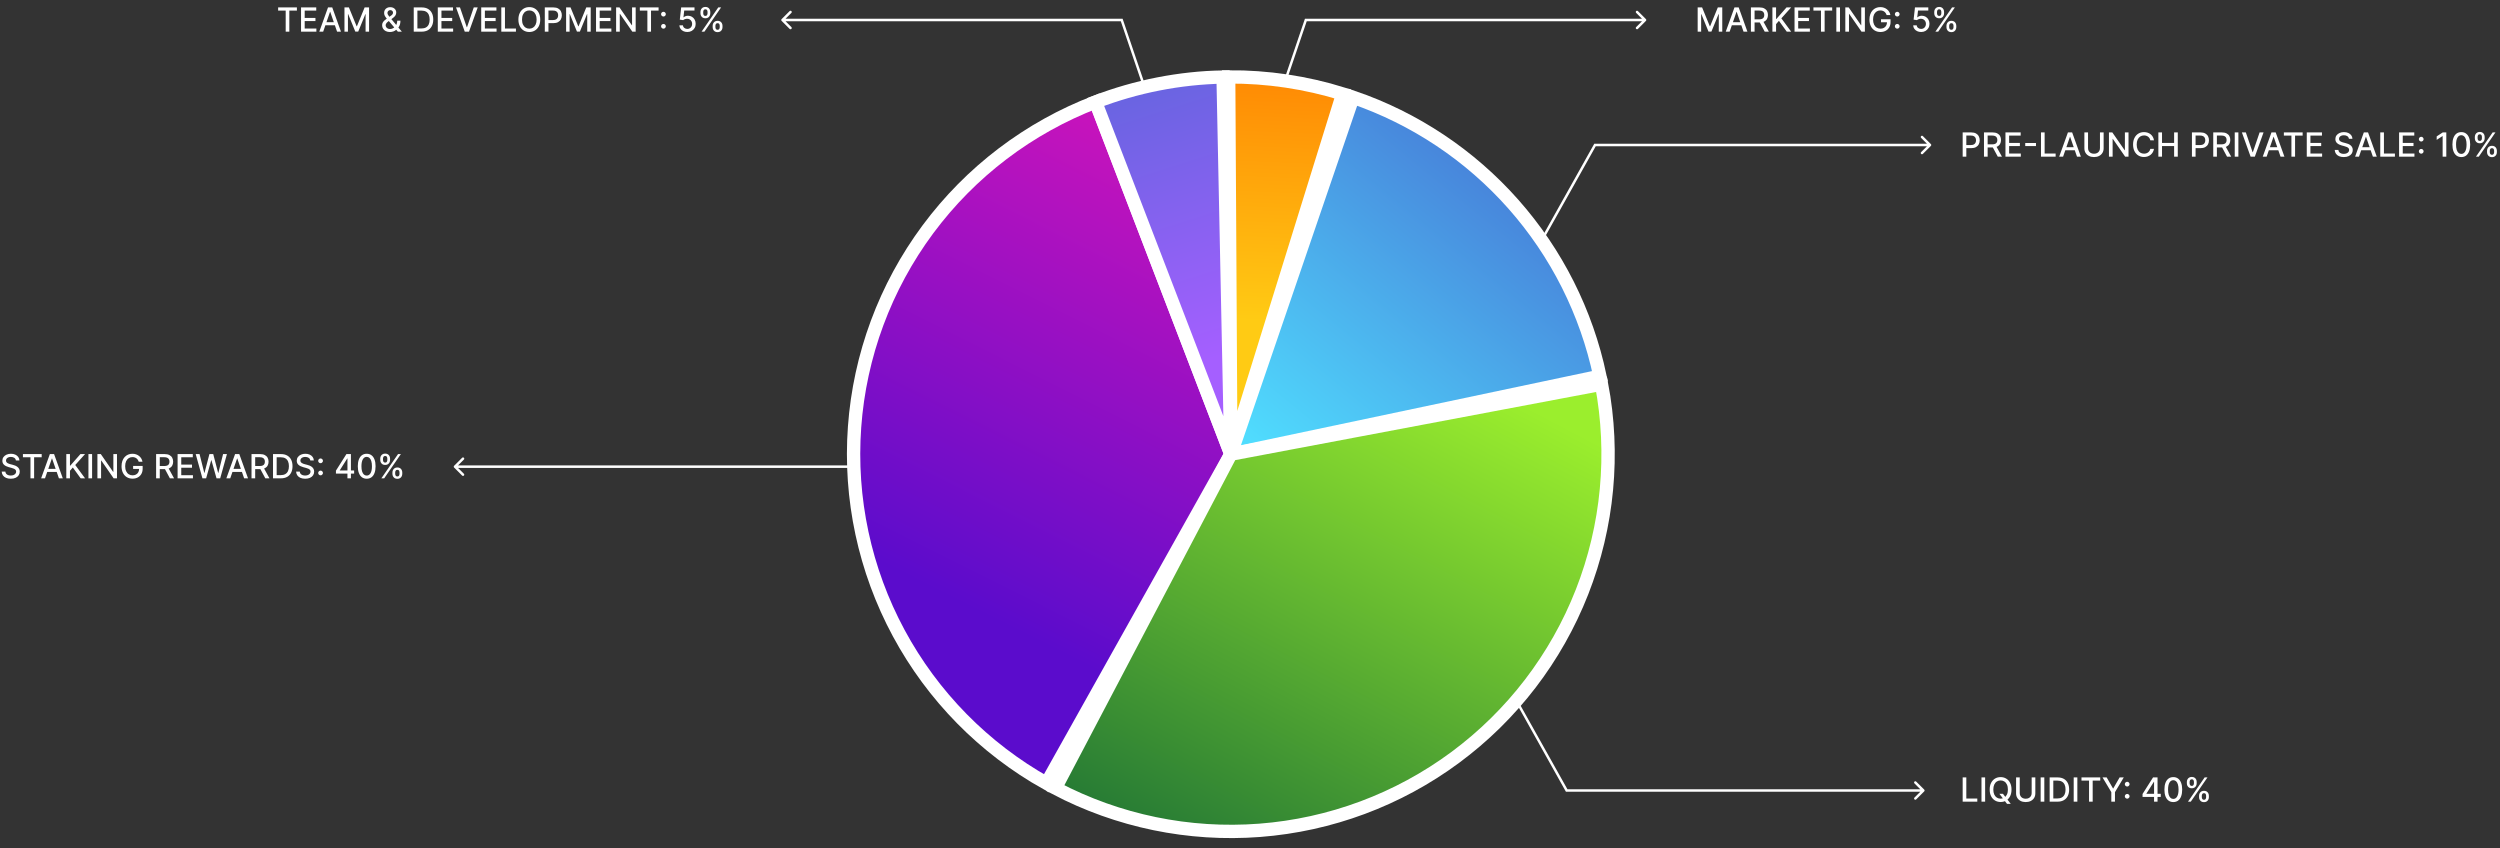 <svg width="1500" height="509" viewBox="0 0 1500 509" fill="none" xmlns="http://www.w3.org/2000/svg">
<rect x="0" y="0" width="1500" height="509" fill="#333333" stroke="none"/>
<path d="M957 87V86.246H956.558L956.342 86.631L957 87ZM1158.53 87.533C1158.83 87.239 1158.83 86.761 1158.53 86.467L1153.73 81.666C1153.44 81.371 1152.96 81.371 1152.67 81.666C1152.37 81.96 1152.37 82.438 1152.67 82.733L1156.93 87L1152.67 91.267C1152.37 91.562 1152.37 92.04 1152.67 92.334C1152.96 92.629 1153.44 92.629 1153.73 92.334L1158.53 87.533ZM907.658 176.666L957.658 87.369L956.342 86.631L906.342 175.929L907.658 176.666ZM957 87.754H1158V86.246H957V87.754Z" fill="white"/>
<path d="M940 474.297V475.052H939.558L939.342 474.666L940 474.297ZM1154.53 473.764C1154.83 474.059 1154.83 474.536 1154.53 474.831L1149.73 479.632C1149.44 479.926 1148.96 479.926 1148.67 479.632C1148.37 479.337 1148.37 478.859 1148.67 478.565L1152.93 474.297L1148.67 470.03C1148.37 469.735 1148.37 469.258 1148.67 468.963C1148.96 468.669 1149.44 468.669 1149.73 468.963L1154.53 473.764ZM890.658 384.631L940.658 473.929L939.342 474.666L889.342 385.368L890.658 384.631ZM940 473.543H1154V475.052H940V473.543Z" fill="white"/>
<path d="M272.467 279.467C272.172 279.761 272.172 280.239 272.467 280.533L277.267 285.334C277.562 285.629 278.04 285.629 278.334 285.334C278.629 285.04 278.629 284.562 278.334 284.267L274.067 280L278.334 275.733C278.629 275.438 278.629 274.96 278.334 274.666C278.04 274.371 277.562 274.371 277.267 274.666L272.467 279.467ZM517.786 279.246H273V280.754H517.786V279.246Z" fill="white"/>
<path d="M673.024 12L673.738 11.758L673.564 11.246H673.024V12ZM468.967 11.467C468.672 11.761 468.672 12.239 468.967 12.533L473.767 17.334C474.062 17.629 474.54 17.629 474.834 17.334C475.129 17.04 475.129 16.562 474.834 16.267L470.567 12L474.834 7.733C475.129 7.438 475.129 6.96 474.834 6.666C474.54 6.371 474.062 6.371 473.767 6.666L468.967 11.467ZM695.238 75.125L673.738 11.758L672.309 12.242L693.809 75.61L695.238 75.125ZM673.024 11.246H469.5V12.754H673.024V11.246Z" fill="white"/>
<path d="M783.5 12L782.785 11.758L782.959 11.246H783.5V12ZM987.557 11.467C987.851 11.761 987.851 12.239 987.557 12.533L982.756 17.334C982.461 17.629 981.984 17.629 981.689 17.334C981.395 17.04 981.395 16.562 981.689 16.267L985.957 12L981.689 7.733C981.395 7.438 981.395 6.96 981.689 6.666C981.984 6.371 982.461 6.371 982.756 6.666L987.557 11.467ZM761.286 75.125L782.785 11.758L784.214 12.242L762.714 75.61L761.286 75.125ZM783.5 11.246H987.023V12.754H783.5V11.246Z" fill="white"/>
<path d="M1177.6 94V79.454H1182.78C1183.91 79.454 1184.85 79.66 1185.6 80.072C1186.34 80.484 1186.89 81.048 1187.26 81.763C1187.63 82.473 1187.82 83.273 1187.82 84.163C1187.82 85.058 1187.63 85.863 1187.26 86.578C1186.89 87.288 1186.33 87.852 1185.58 88.269C1184.84 88.68 1183.9 88.886 1182.78 88.886H1179.21V87.026H1182.58C1183.29 87.026 1183.87 86.903 1184.32 86.656C1184.76 86.405 1185.09 86.064 1185.3 85.633C1185.51 85.203 1185.61 84.713 1185.61 84.163C1185.61 83.614 1185.51 83.126 1185.3 82.7C1185.09 82.274 1184.76 81.94 1184.31 81.699C1183.86 81.457 1183.28 81.337 1182.55 81.337H1179.79V94H1177.6ZM1190.39 94V79.454H1195.58C1196.7 79.454 1197.64 79.649 1198.38 80.037C1199.13 80.425 1199.69 80.963 1200.06 81.649C1200.43 82.331 1200.61 83.119 1200.61 84.014C1200.61 84.904 1200.42 85.688 1200.05 86.365C1199.68 87.037 1199.12 87.561 1198.37 87.935C1197.63 88.309 1196.7 88.496 1195.57 88.496H1191.64V86.606H1195.37C1196.08 86.606 1196.66 86.505 1197.1 86.301C1197.55 86.097 1197.88 85.802 1198.09 85.413C1198.3 85.025 1198.4 84.559 1198.4 84.014C1198.4 83.465 1198.3 82.989 1198.08 82.587C1197.87 82.184 1197.55 81.876 1197.1 81.663C1196.65 81.445 1196.07 81.337 1195.34 81.337H1192.59V94H1190.39ZM1197.57 87.438L1201.17 94H1198.67L1195.14 87.438H1197.57ZM1203.28 94V79.454H1212.4V81.344H1205.48V85.776H1211.93V87.658H1205.48V92.111H1212.49V94H1203.28ZM1221.59 85.804V87.651H1215.14V85.804H1221.59ZM1224.59 94V79.454H1226.78V92.111H1233.38V94H1224.59ZM1237.85 94H1235.52L1240.75 79.454H1243.29L1248.52 94H1246.2L1242.08 82.097H1241.97L1237.85 94ZM1238.24 88.304H1245.8V90.151H1238.24V88.304ZM1259.98 79.454H1262.18V89.021C1262.18 90.039 1261.94 90.941 1261.46 91.727C1260.99 92.508 1260.31 93.124 1259.45 93.574C1258.58 94.019 1257.56 94.242 1256.4 94.242C1255.24 94.242 1254.23 94.019 1253.36 93.574C1252.49 93.124 1251.82 92.508 1251.34 91.727C1250.86 90.941 1250.63 90.039 1250.63 89.021V79.454H1252.82V88.844C1252.82 89.502 1252.96 90.087 1253.25 90.598C1253.55 91.109 1253.96 91.512 1254.5 91.805C1255.03 92.094 1255.67 92.239 1256.4 92.239C1257.14 92.239 1257.77 92.094 1258.31 91.805C1258.85 91.512 1259.26 91.109 1259.55 90.598C1259.83 90.087 1259.98 89.502 1259.98 88.844V79.454ZM1277.11 79.454V94H1275.09L1267.7 83.332H1267.57V94H1265.37V79.454H1267.4L1274.8 90.136H1274.94V79.454H1277.11ZM1292.39 84.185H1290.18C1290.09 83.711 1289.93 83.294 1289.7 82.935C1289.47 82.575 1289.19 82.269 1288.85 82.019C1288.51 81.767 1288.14 81.578 1287.72 81.45C1287.31 81.322 1286.87 81.258 1286.41 81.258C1285.57 81.258 1284.82 81.469 1284.16 81.891C1283.5 82.312 1282.98 82.93 1282.59 83.744C1282.21 84.559 1282.02 85.553 1282.02 86.727C1282.02 87.911 1282.21 88.91 1282.59 89.724C1282.98 90.539 1283.5 91.154 1284.16 91.571C1284.83 91.988 1285.57 92.196 1286.4 92.196C1286.86 92.196 1287.29 92.135 1287.71 92.011C1288.12 91.883 1288.5 91.697 1288.84 91.45C1289.17 91.204 1289.46 90.903 1289.69 90.548C1289.92 90.188 1290.09 89.776 1290.18 89.312L1292.39 89.32C1292.28 90.035 1292.05 90.693 1291.7 91.294C1291.37 91.891 1290.94 92.407 1290.41 92.842C1289.88 93.273 1289.28 93.607 1288.6 93.844C1287.92 94.081 1287.19 94.199 1286.39 94.199C1285.13 94.199 1284 93.901 1283.02 93.304C1282.03 92.703 1281.26 91.843 1280.69 90.726C1280.13 89.608 1279.84 88.276 1279.84 86.727C1279.84 85.174 1280.13 83.841 1280.7 82.729C1281.26 81.611 1282.04 80.754 1283.03 80.158C1284.01 79.556 1285.13 79.256 1286.39 79.256C1287.16 79.256 1287.88 79.367 1288.54 79.59C1289.22 79.807 1289.82 80.129 1290.36 80.555C1290.89 80.977 1291.33 81.493 1291.68 82.104C1292.03 82.71 1292.27 83.403 1292.39 84.185ZM1295.02 94V79.454H1297.21V85.776H1304.47V79.454H1306.67V94H1304.47V87.658H1297.21V94H1295.02ZM1315.16 94V79.454H1320.34C1321.47 79.454 1322.41 79.66 1323.15 80.072C1323.9 80.484 1324.45 81.048 1324.82 81.763C1325.19 82.473 1325.38 83.273 1325.38 84.163C1325.38 85.058 1325.19 85.863 1324.82 86.578C1324.45 87.288 1323.89 87.852 1323.14 88.269C1322.4 88.68 1321.46 88.886 1320.33 88.886H1316.77V87.026H1320.14C1320.85 87.026 1321.43 86.903 1321.88 86.656C1322.32 86.405 1322.65 86.064 1322.86 85.633C1323.06 85.203 1323.17 84.713 1323.17 84.163C1323.17 83.614 1323.06 83.126 1322.86 82.7C1322.65 82.274 1322.32 81.94 1321.87 81.699C1321.42 81.457 1320.84 81.337 1320.11 81.337H1317.35V94H1315.16ZM1327.95 94V79.454H1333.13C1334.26 79.454 1335.2 79.649 1335.94 80.037C1336.69 80.425 1337.25 80.963 1337.62 81.649C1337.99 82.331 1338.17 83.119 1338.17 84.014C1338.17 84.904 1337.98 85.688 1337.61 86.365C1337.24 87.037 1336.68 87.561 1335.93 87.935C1335.19 88.309 1334.25 88.496 1333.13 88.496H1329.2V86.606H1332.93C1333.64 86.606 1334.22 86.505 1334.66 86.301C1335.11 86.097 1335.44 85.802 1335.65 85.413C1335.86 85.025 1335.96 84.559 1335.96 84.014C1335.96 83.465 1335.85 82.989 1335.64 82.587C1335.43 82.184 1335.1 81.876 1334.65 81.663C1334.21 81.445 1333.62 81.337 1332.9 81.337H1330.14V94H1327.95ZM1335.13 87.438L1338.72 94H1336.22L1332.7 87.438H1335.13ZM1343.03 79.454V94H1340.84V79.454H1343.03ZM1347.5 79.454L1351.55 91.301H1351.71L1355.76 79.454H1358.13L1352.9 94H1350.36L1345.13 79.454H1347.5ZM1359.98 94H1357.65L1362.88 79.454H1365.42L1370.65 94H1368.32L1364.21 82.097H1364.1L1359.98 94ZM1360.37 88.304H1367.93V90.151H1360.37V88.304ZM1370.32 81.344V79.454H1381.58V81.344H1377.04V94H1374.85V81.344H1370.32ZM1384.06 94V79.454H1393.18V81.344H1386.26V85.776H1392.71V87.658H1386.26V92.111H1393.27V94H1384.06ZM1409.34 83.276C1409.26 82.603 1408.95 82.082 1408.4 81.713C1407.85 81.339 1407.16 81.152 1406.33 81.152C1405.73 81.152 1405.22 81.247 1404.78 81.436C1404.34 81.621 1404.01 81.876 1403.76 82.203C1403.53 82.525 1403.41 82.892 1403.41 83.304C1403.41 83.65 1403.49 83.948 1403.65 84.199C1403.82 84.45 1404.03 84.66 1404.3 84.831C1404.57 84.997 1404.86 85.136 1405.16 85.25C1405.47 85.359 1405.77 85.449 1406.05 85.52L1407.47 85.889C1407.94 86.003 1408.41 86.157 1408.9 86.351C1409.39 86.545 1409.84 86.801 1410.26 87.118C1410.67 87.435 1411.01 87.828 1411.26 88.297C1411.52 88.766 1411.66 89.327 1411.66 89.98C1411.66 90.804 1411.44 91.535 1411.02 92.175C1410.59 92.814 1409.98 93.318 1409.18 93.688C1408.38 94.057 1407.41 94.242 1406.27 94.242C1405.18 94.242 1404.24 94.069 1403.44 93.723C1402.65 93.377 1402.03 92.887 1401.58 92.253C1401.13 91.614 1400.88 90.856 1400.83 89.98H1403.03C1403.08 90.506 1403.25 90.944 1403.54 91.294C1403.85 91.64 1404.23 91.898 1404.7 92.068C1405.18 92.234 1405.69 92.317 1406.26 92.317C1406.88 92.317 1407.43 92.22 1407.91 92.026C1408.4 91.827 1408.78 91.552 1409.06 91.202C1409.34 90.847 1409.48 90.432 1409.48 89.959C1409.48 89.528 1409.36 89.175 1409.11 88.901C1408.87 88.626 1408.54 88.399 1408.13 88.219C1407.71 88.039 1407.25 87.88 1406.73 87.743L1405.01 87.274C1403.84 86.957 1402.92 86.49 1402.24 85.875C1401.56 85.26 1401.22 84.445 1401.22 83.432C1401.22 82.594 1401.45 81.862 1401.9 81.237C1402.36 80.612 1402.97 80.127 1403.75 79.781C1404.53 79.431 1405.4 79.256 1406.38 79.256C1407.36 79.256 1408.23 79.428 1408.98 79.774C1409.74 80.12 1410.34 80.596 1410.77 81.202C1411.21 81.803 1411.44 82.494 1411.46 83.276H1409.34ZM1415.39 94H1413.06L1418.29 79.454H1420.83L1426.06 94H1423.73L1419.62 82.097H1419.51L1415.39 94ZM1415.78 88.304H1423.34V90.151H1415.78V88.304ZM1428.16 94V79.454H1430.36V92.111H1436.95V94H1428.16ZM1439.45 94V79.454H1448.57V81.344H1441.65V85.776H1448.1V87.658H1441.65V92.111H1448.66V94H1439.45ZM1452.73 92.196C1452.34 92.196 1452.01 92.059 1451.73 91.784C1451.45 91.505 1451.31 91.169 1451.31 90.776C1451.31 90.387 1451.45 90.056 1451.73 89.781C1452.01 89.502 1452.34 89.362 1452.73 89.362C1453.12 89.362 1453.46 89.502 1453.73 89.781C1454.01 90.056 1454.15 90.387 1454.15 90.776C1454.15 91.036 1454.09 91.275 1453.95 91.493C1453.83 91.706 1453.66 91.876 1453.44 92.004C1453.23 92.132 1452.99 92.196 1452.73 92.196ZM1452.73 84.909C1452.34 84.909 1452.01 84.772 1451.73 84.497C1451.45 84.218 1451.31 83.882 1451.31 83.489C1451.31 83.1 1451.45 82.769 1451.73 82.494C1452.01 82.215 1452.34 82.075 1452.73 82.075C1453.12 82.075 1453.46 82.215 1453.73 82.494C1454.01 82.769 1454.15 83.1 1454.15 83.489C1454.15 83.749 1454.09 83.988 1453.95 84.206C1453.83 84.419 1453.66 84.59 1453.44 84.717C1453.23 84.845 1452.99 84.909 1452.73 84.909ZM1467.78 79.454V94H1465.58V81.656H1465.49L1462.01 83.929V81.827L1465.64 79.454H1467.78ZM1476.78 94.242C1475.66 94.237 1474.7 93.941 1473.9 93.354C1473.11 92.767 1472.5 91.912 1472.08 90.79C1471.66 89.668 1471.45 88.316 1471.45 86.734C1471.45 85.158 1471.66 83.811 1472.08 82.693C1472.5 81.576 1473.11 80.724 1473.91 80.136C1474.71 79.549 1475.67 79.256 1476.78 79.256C1477.89 79.256 1478.85 79.552 1479.64 80.144C1480.44 80.731 1481.05 81.583 1481.47 82.7C1481.89 83.813 1482.11 85.158 1482.11 86.734C1482.11 88.32 1481.9 89.675 1481.47 90.797C1481.05 91.914 1480.44 92.769 1479.65 93.361C1478.85 93.948 1477.9 94.242 1476.78 94.242ZM1476.78 92.345C1477.76 92.345 1478.53 91.865 1479.09 90.903C1479.65 89.942 1479.93 88.553 1479.93 86.734C1479.93 85.527 1479.8 84.507 1479.54 83.673C1479.29 82.835 1478.93 82.201 1478.46 81.77C1477.99 81.334 1477.43 81.117 1476.78 81.117C1475.8 81.117 1475.03 81.599 1474.47 82.565C1473.91 83.531 1473.63 84.921 1473.63 86.734C1473.63 87.947 1473.75 88.972 1474 89.81C1474.26 90.643 1474.62 91.275 1475.09 91.706C1475.56 92.132 1476.12 92.345 1476.78 92.345ZM1492.22 91.273V90.506C1492.22 89.956 1492.33 89.454 1492.56 89C1492.79 88.541 1493.13 88.174 1493.57 87.899C1494.01 87.62 1494.55 87.48 1495.18 87.48C1495.82 87.48 1496.36 87.617 1496.8 87.892C1497.23 88.167 1497.56 88.534 1497.79 88.993C1498.01 89.452 1498.13 89.956 1498.13 90.506V91.273C1498.13 91.822 1498.01 92.326 1497.79 92.785C1497.56 93.24 1497.23 93.607 1496.78 93.886C1496.35 94.161 1495.81 94.298 1495.18 94.298C1494.54 94.298 1494 94.161 1493.56 93.886C1493.12 93.607 1492.79 93.24 1492.56 92.785C1492.33 92.326 1492.22 91.822 1492.22 91.273ZM1493.87 90.506V91.273C1493.87 91.68 1493.97 92.049 1494.16 92.381C1494.36 92.712 1494.7 92.878 1495.18 92.878C1495.66 92.878 1495.99 92.712 1496.18 92.381C1496.37 92.049 1496.47 91.68 1496.47 91.273V90.506C1496.47 90.099 1496.37 89.729 1496.19 89.398C1496.01 89.066 1495.67 88.901 1495.18 88.901C1494.71 88.901 1494.37 89.066 1494.17 89.398C1493.97 89.729 1493.87 90.099 1493.87 90.506ZM1484.9 82.949V82.182C1484.9 81.633 1485.02 81.128 1485.24 80.669C1485.48 80.21 1485.81 79.843 1486.25 79.568C1486.7 79.294 1487.23 79.156 1487.86 79.156C1488.51 79.156 1489.05 79.294 1489.48 79.568C1489.92 79.843 1490.25 80.21 1490.47 80.669C1490.69 81.128 1490.8 81.633 1490.8 82.182V82.949C1490.8 83.498 1490.69 84.002 1490.46 84.462C1490.24 84.916 1489.91 85.283 1489.47 85.562C1489.03 85.837 1488.5 85.974 1487.86 85.974C1487.22 85.974 1486.68 85.837 1486.24 85.562C1485.8 85.283 1485.47 84.916 1485.24 84.462C1485.02 84.002 1484.9 83.498 1484.9 82.949ZM1486.56 82.182V82.949C1486.56 83.356 1486.66 83.725 1486.85 84.057C1487.04 84.388 1487.38 84.554 1487.86 84.554C1488.34 84.554 1488.67 84.388 1488.86 84.057C1489.05 83.725 1489.15 83.356 1489.15 82.949V82.182C1489.15 81.775 1489.06 81.405 1488.87 81.074C1488.69 80.742 1488.35 80.577 1487.86 80.577C1487.39 80.577 1487.05 80.742 1486.86 81.074C1486.66 81.405 1486.56 81.775 1486.56 82.182ZM1485.58 94L1495.58 79.454H1497.27L1487.27 94H1485.58Z" fill="white"/>
<path d="M1018.6 4.455H1021.26L1025.89 15.761H1026.06L1030.69 4.455H1033.36V19H1031.27V8.474H1031.13L1026.84 18.979H1025.11L1020.82 8.467H1020.69V19H1018.6V4.455ZM1037.78 19H1035.45L1040.68 4.455H1043.22L1048.45 19H1046.12L1042.01 7.097H1041.9L1037.78 19ZM1038.17 13.304H1045.72V15.151H1038.17V13.304ZM1050.55 19V4.455H1055.74C1056.86 4.455 1057.8 4.649 1058.54 5.037C1059.29 5.425 1059.85 5.963 1060.22 6.649C1060.59 7.331 1060.77 8.119 1060.77 9.014C1060.77 9.904 1060.58 10.688 1060.21 11.365C1059.84 12.037 1059.28 12.561 1058.53 12.935C1057.79 13.309 1056.86 13.496 1055.73 13.496H1051.8V11.607H1055.53C1056.24 11.607 1056.82 11.505 1057.26 11.301C1057.71 11.098 1058.04 10.802 1058.25 10.413C1058.46 10.025 1058.56 9.559 1058.56 9.014C1058.56 8.465 1058.46 7.989 1058.24 7.587C1058.03 7.184 1057.71 6.876 1057.26 6.663C1056.81 6.446 1056.23 6.337 1055.5 6.337H1052.75V19H1050.55ZM1057.73 12.438L1061.33 19H1058.83L1055.3 12.438H1057.73ZM1063.44 19V4.455H1065.64V11.401H1065.81L1071.91 4.455H1074.68L1068.81 11.003L1074.7 19H1072.06L1067.36 12.501L1065.64 14.476V19H1063.44ZM1076.72 19V4.455H1085.84V6.344H1078.92V10.776H1085.37V12.658H1078.92V17.111H1085.93V19H1076.72ZM1088.06 6.344V4.455H1099.31V6.344H1094.78V19H1092.59V6.344H1088.06ZM1104 4.455V19H1101.8V4.455H1104ZM1118.93 4.455V19H1116.91L1109.52 8.332H1109.39V19H1107.19V4.455H1109.22L1116.62 15.136H1116.76V4.455H1118.93ZM1131.98 9.05C1131.84 8.619 1131.65 8.233 1131.42 7.892C1131.2 7.546 1130.92 7.253 1130.61 7.011C1130.29 6.765 1129.93 6.578 1129.52 6.45C1129.12 6.322 1128.67 6.259 1128.19 6.259C1127.37 6.259 1126.63 6.469 1125.98 6.891C1125.32 7.312 1124.8 7.93 1124.41 8.744C1124.03 9.554 1123.84 10.546 1123.84 11.72C1123.84 12.899 1124.04 13.896 1124.42 14.71C1124.8 15.525 1125.33 16.142 1126 16.564C1126.66 16.985 1127.42 17.196 1128.28 17.196C1129.07 17.196 1129.76 17.035 1130.34 16.713C1130.94 16.391 1131.39 15.937 1131.71 15.349C1132.04 14.758 1132.2 14.062 1132.2 13.261L1132.77 13.368H1128.61V11.557H1134.33V13.212C1134.33 14.433 1134.07 15.494 1133.55 16.393C1133.03 17.288 1132.32 17.98 1131.4 18.467C1130.49 18.955 1129.45 19.199 1128.28 19.199C1126.96 19.199 1125.81 18.896 1124.81 18.29C1123.82 17.684 1123.05 16.824 1122.5 15.712C1121.94 14.594 1121.66 13.268 1121.66 11.734C1121.66 10.574 1121.83 9.533 1122.15 8.609C1122.47 7.686 1122.92 6.902 1123.5 6.259C1124.09 5.61 1124.78 5.115 1125.57 4.774C1126.37 4.428 1127.23 4.256 1128.18 4.256C1128.96 4.256 1129.69 4.372 1130.37 4.604C1131.05 4.836 1131.66 5.165 1132.19 5.591C1132.73 6.017 1133.17 6.524 1133.52 7.111C1133.87 7.693 1134.11 8.339 1134.23 9.05H1131.98ZM1138.34 17.196C1137.95 17.196 1137.62 17.059 1137.34 16.784C1137.06 16.505 1136.92 16.169 1136.92 15.776C1136.92 15.387 1137.06 15.056 1137.34 14.781C1137.62 14.502 1137.95 14.362 1138.34 14.362C1138.73 14.362 1139.06 14.502 1139.34 14.781C1139.62 15.056 1139.76 15.387 1139.76 15.776C1139.76 16.036 1139.7 16.275 1139.56 16.493C1139.44 16.706 1139.27 16.876 1139.05 17.004C1138.84 17.132 1138.6 17.196 1138.34 17.196ZM1138.34 9.909C1137.95 9.909 1137.62 9.772 1137.34 9.497C1137.06 9.218 1136.92 8.882 1136.92 8.489C1136.92 8.1 1137.06 7.769 1137.34 7.494C1137.62 7.215 1137.95 7.075 1138.34 7.075C1138.73 7.075 1139.06 7.215 1139.34 7.494C1139.62 7.769 1139.76 8.1 1139.76 8.489C1139.76 8.749 1139.7 8.988 1139.56 9.206C1139.44 9.419 1139.27 9.589 1139.05 9.717C1138.84 9.845 1138.6 9.909 1138.34 9.909ZM1152.67 19.199C1151.78 19.199 1150.98 19.028 1150.27 18.688C1149.57 18.342 1149 17.868 1148.58 17.267C1148.16 16.666 1147.94 15.979 1147.91 15.207H1150.04C1150.09 15.832 1150.37 16.346 1150.87 16.749C1151.37 17.151 1151.97 17.352 1152.67 17.352C1153.23 17.352 1153.73 17.224 1154.16 16.969C1154.59 16.708 1154.93 16.351 1155.18 15.896C1155.43 15.442 1155.56 14.923 1155.56 14.341C1155.56 13.749 1155.43 13.221 1155.17 12.757C1154.92 12.293 1154.56 11.928 1154.11 11.663C1153.67 11.398 1153.16 11.263 1152.58 11.258C1152.14 11.258 1151.7 11.334 1151.25 11.486C1150.81 11.637 1150.45 11.836 1150.17 12.082L1148.16 11.784L1148.98 4.455H1156.98V6.337H1150.81L1150.34 10.406H1150.43C1150.71 10.132 1151.09 9.902 1151.56 9.717C1152.03 9.533 1152.54 9.44 1153.08 9.44C1153.96 9.44 1154.75 9.651 1155.44 10.072C1156.14 10.494 1156.69 11.069 1157.08 11.798C1157.49 12.523 1157.68 13.356 1157.68 14.298C1157.68 15.241 1157.47 16.081 1157.04 16.82C1156.61 17.558 1156.02 18.141 1155.27 18.567C1154.51 18.988 1153.65 19.199 1152.67 19.199ZM1167.87 16.273V15.506C1167.87 14.956 1167.98 14.454 1168.21 14C1168.44 13.541 1168.78 13.174 1169.22 12.899C1169.66 12.62 1170.2 12.48 1170.83 12.48C1171.47 12.48 1172.01 12.617 1172.45 12.892C1172.88 13.167 1173.21 13.534 1173.43 13.993C1173.66 14.452 1173.78 14.956 1173.78 15.506V16.273C1173.78 16.822 1173.66 17.326 1173.43 17.785C1173.21 18.24 1172.87 18.607 1172.43 18.886C1172 19.161 1171.46 19.298 1170.83 19.298C1170.19 19.298 1169.65 19.161 1169.21 18.886C1168.77 18.607 1168.43 18.24 1168.21 17.785C1167.98 17.326 1167.87 16.822 1167.87 16.273ZM1169.52 15.506V16.273C1169.52 16.68 1169.62 17.049 1169.81 17.381C1170.01 17.712 1170.35 17.878 1170.83 17.878C1171.31 17.878 1171.64 17.712 1171.83 17.381C1172.02 17.049 1172.11 16.68 1172.11 16.273V15.506C1172.11 15.098 1172.02 14.729 1171.84 14.398C1171.66 14.066 1171.32 13.901 1170.83 13.901C1170.35 13.901 1170.02 14.066 1169.82 14.398C1169.62 14.729 1169.52 15.098 1169.52 15.506ZM1160.55 7.949V7.182C1160.55 6.633 1160.66 6.128 1160.89 5.669C1161.12 5.21 1161.46 4.843 1161.9 4.568C1162.35 4.294 1162.88 4.156 1163.51 4.156C1164.16 4.156 1164.7 4.294 1165.13 4.568C1165.57 4.843 1165.9 5.21 1166.12 5.669C1166.34 6.128 1166.45 6.633 1166.45 7.182V7.949C1166.45 8.498 1166.34 9.002 1166.11 9.462C1165.89 9.916 1165.56 10.283 1165.12 10.562C1164.68 10.837 1164.15 10.974 1163.51 10.974C1162.87 10.974 1162.33 10.837 1161.89 10.562C1161.45 10.283 1161.12 9.916 1160.89 9.462C1160.66 9.002 1160.55 8.498 1160.55 7.949ZM1162.21 7.182V7.949C1162.21 8.356 1162.31 8.725 1162.5 9.057C1162.69 9.388 1163.03 9.554 1163.51 9.554C1163.99 9.554 1164.32 9.388 1164.51 9.057C1164.7 8.725 1164.8 8.356 1164.8 7.949V7.182C1164.8 6.775 1164.71 6.405 1164.52 6.074C1164.34 5.742 1164 5.577 1163.51 5.577C1163.04 5.577 1162.7 5.742 1162.5 6.074C1162.31 6.405 1162.21 6.775 1162.21 7.182ZM1161.23 19L1171.23 4.455H1172.92L1162.92 19H1161.23Z" fill="white"/>
<path d="M166.881 6.344V4.455H178.138V6.344H173.599V19H171.412V6.344H166.881ZM180.625 19V4.455H189.745V6.344H182.82V10.776H189.269V12.658H182.82V17.111H189.83V19H180.625ZM193.905 19H191.575L196.81 4.455H199.345L204.58 19H202.25L198.138 7.097H198.024L193.905 19ZM194.295 13.304H201.852V15.151H194.295V13.304ZM206.68 4.455H209.343L213.974 15.761H214.145L218.775 4.455H221.439V19H219.35V8.474H219.216L214.926 18.979H213.193L208.903 8.467H208.768V19H206.68V4.455ZM233.985 19.206C233.009 19.206 232.169 19.028 231.463 18.673C230.763 18.318 230.223 17.835 229.844 17.224C229.465 16.609 229.276 15.913 229.276 15.136C229.276 14.544 229.399 14.019 229.645 13.56C229.891 13.096 230.235 12.667 230.675 12.274C231.115 11.881 231.624 11.486 232.202 11.088L234.546 9.433C234.944 9.173 235.254 8.898 235.476 8.609C235.699 8.316 235.81 7.954 235.81 7.523C235.81 7.182 235.663 6.855 235.37 6.543C235.076 6.23 234.683 6.074 234.191 6.074C233.85 6.074 233.549 6.157 233.289 6.322C233.033 6.488 232.832 6.701 232.685 6.962C232.543 7.217 232.472 7.487 232.472 7.771C232.472 8.103 232.562 8.437 232.742 8.773C232.926 9.109 233.163 9.457 233.452 9.817C233.741 10.172 234.044 10.541 234.361 10.925L241.115 19H238.715L233.125 12.43C232.657 11.876 232.221 11.356 231.819 10.868C231.416 10.376 231.089 9.878 230.838 9.376C230.592 8.87 230.469 8.323 230.469 7.736C230.469 7.068 230.621 6.476 230.924 5.96C231.231 5.439 231.66 5.032 232.209 4.739C232.758 4.445 233.402 4.298 234.141 4.298C234.889 4.298 235.531 4.445 236.066 4.739C236.605 5.027 237.02 5.413 237.309 5.896C237.602 6.375 237.749 6.898 237.749 7.466C237.749 8.157 237.576 8.768 237.23 9.298C236.89 9.824 236.418 10.307 235.817 10.747L232.898 12.899C232.33 13.316 231.935 13.728 231.712 14.135C231.494 14.537 231.385 14.852 231.385 15.079C231.385 15.496 231.492 15.882 231.705 16.237C231.923 16.592 232.226 16.876 232.614 17.09C233.007 17.303 233.466 17.409 233.992 17.409C234.532 17.409 235.057 17.293 235.569 17.061C236.085 16.824 236.551 16.486 236.968 16.046C237.389 15.605 237.723 15.077 237.969 14.462C238.215 13.846 238.338 13.157 238.338 12.395H240.256C240.256 13.332 240.15 14.126 239.936 14.774C239.723 15.418 239.465 15.944 239.162 16.351C238.864 16.753 238.582 17.068 238.317 17.296C238.232 17.371 238.151 17.447 238.076 17.523C238 17.599 237.919 17.674 237.834 17.75C237.342 18.247 236.745 18.614 236.044 18.851C235.348 19.088 234.662 19.206 233.985 19.206ZM252.951 19H248.243V4.455H253.1C254.526 4.455 255.75 4.746 256.772 5.328C257.795 5.906 258.579 6.737 259.123 7.821C259.672 8.901 259.947 10.195 259.947 11.706C259.947 13.221 259.67 14.523 259.116 15.612C258.567 16.701 257.771 17.539 256.73 18.126C255.688 18.709 254.429 19 252.951 19ZM250.437 17.082H252.831C253.939 17.082 254.859 16.874 255.593 16.457C256.327 16.036 256.877 15.428 257.241 14.632C257.606 13.832 257.788 12.857 257.788 11.706C257.788 10.565 257.606 9.597 257.241 8.801C256.881 8.006 256.344 7.402 255.629 6.99C254.914 6.578 254.026 6.372 252.966 6.372H250.437V17.082ZM262.676 19V4.455H271.795V6.344H264.871V10.776H271.32V12.658H264.871V17.111H271.881V19H262.676ZM275.998 4.455L280.047 16.301H280.21L284.258 4.455H286.63L281.396 19H278.86L273.626 4.455H275.998ZM288.731 19V4.455H297.85V6.344H290.925V10.776H297.374V12.658H290.925V17.111H297.935V19H288.731ZM300.782 19V4.455H302.976V17.111H309.567V19H300.782ZM324.139 11.727C324.139 13.28 323.855 14.616 323.287 15.733C322.719 16.846 321.94 17.703 320.95 18.304C319.965 18.901 318.846 19.199 317.591 19.199C316.331 19.199 315.207 18.901 314.217 18.304C313.232 17.703 312.456 16.843 311.888 15.726C311.32 14.608 311.036 13.276 311.036 11.727C311.036 10.174 311.32 8.841 311.888 7.729C312.456 6.611 313.232 5.754 314.217 5.158C315.207 4.556 316.331 4.256 317.591 4.256C318.846 4.256 319.965 4.556 320.95 5.158C321.94 5.754 322.719 6.611 323.287 7.729C323.855 8.841 324.139 10.174 324.139 11.727ZM321.966 11.727C321.966 10.544 321.774 9.547 321.391 8.737C321.012 7.923 320.491 7.307 319.828 6.891C319.17 6.469 318.424 6.259 317.591 6.259C316.753 6.259 316.005 6.469 315.347 6.891C314.688 7.307 314.168 7.923 313.784 8.737C313.405 9.547 313.216 10.544 313.216 11.727C313.216 12.911 313.405 13.91 313.784 14.724C314.168 15.534 314.688 16.15 315.347 16.571C316.005 16.988 316.753 17.196 317.591 17.196C318.424 17.196 319.17 16.988 319.828 16.571C320.491 16.15 321.012 15.534 321.391 14.724C321.774 13.91 321.966 12.911 321.966 11.727ZM326.875 19V4.455H332.06C333.192 4.455 334.129 4.661 334.873 5.072C335.616 5.484 336.172 6.048 336.542 6.763C336.911 7.473 337.096 8.273 337.096 9.163C337.096 10.058 336.908 10.863 336.534 11.578C336.165 12.288 335.606 12.852 334.858 13.268C334.115 13.68 333.18 13.886 332.053 13.886H328.488V12.026H331.854C332.569 12.026 333.149 11.902 333.594 11.656C334.039 11.405 334.366 11.064 334.574 10.633C334.783 10.203 334.887 9.713 334.887 9.163C334.887 8.614 334.783 8.126 334.574 7.7C334.366 7.274 334.037 6.94 333.587 6.699C333.142 6.457 332.555 6.337 331.826 6.337H329.07V19H326.875ZM339.668 4.455H342.332L346.962 15.761H347.133L351.763 4.455H354.427V19H352.339V8.474H352.204L347.914 18.979H346.181L341.891 8.467H341.756V19H339.668V4.455ZM357.618 19V4.455H366.737V6.344H359.812V10.776H366.261V12.658H359.812V17.111H366.822V19H357.618ZM381.408 4.455V19H379.391L371.998 8.332H371.863V19H369.668V4.455H371.7L379.1 15.136H379.235V4.455H381.408ZM383.892 6.344V4.455H395.15V6.344H390.611V19H388.424V6.344H383.892ZM398.065 17.196C397.677 17.196 397.343 17.059 397.064 16.784C396.784 16.505 396.645 16.169 396.645 15.776C396.645 15.387 396.784 15.056 397.064 14.781C397.343 14.502 397.677 14.362 398.065 14.362C398.453 14.362 398.787 14.502 399.066 14.781C399.346 15.056 399.485 15.387 399.485 15.776C399.485 16.036 399.419 16.275 399.287 16.493C399.159 16.706 398.988 16.876 398.775 17.004C398.562 17.132 398.325 17.196 398.065 17.196ZM398.065 9.909C397.677 9.909 397.343 9.772 397.064 9.497C396.784 9.218 396.645 8.882 396.645 8.489C396.645 8.1 396.784 7.769 397.064 7.494C397.343 7.215 397.677 7.075 398.065 7.075C398.453 7.075 398.787 7.215 399.066 7.494C399.346 7.769 399.485 8.1 399.485 8.489C399.485 8.749 399.419 8.988 399.287 9.206C399.159 9.419 398.988 9.589 398.775 9.717C398.562 9.845 398.325 9.909 398.065 9.909ZM412.396 19.199C411.505 19.199 410.705 19.028 409.995 18.688C409.29 18.342 408.726 17.868 408.305 17.267C407.883 16.666 407.658 15.979 407.63 15.207H409.761C409.813 15.832 410.09 16.346 410.592 16.749C411.094 17.151 411.695 17.352 412.396 17.352C412.954 17.352 413.449 17.224 413.88 16.969C414.316 16.708 414.656 16.351 414.903 15.896C415.154 15.442 415.279 14.923 415.279 14.341C415.279 13.749 415.151 13.221 414.896 12.757C414.64 12.293 414.287 11.928 413.837 11.663C413.392 11.398 412.881 11.263 412.303 11.258C411.863 11.258 411.42 11.334 410.975 11.486C410.53 11.637 410.17 11.836 409.896 12.082L407.886 11.784L408.702 4.455H416.7V6.337H410.528L410.066 10.406H410.151C410.435 10.132 410.812 9.902 411.281 9.717C411.754 9.533 412.261 9.44 412.8 9.44C413.686 9.44 414.474 9.651 415.165 10.072C415.862 10.494 416.408 11.069 416.806 11.798C417.209 12.523 417.407 13.356 417.403 14.298C417.407 15.241 417.194 16.081 416.763 16.82C416.337 17.558 415.746 18.141 414.988 18.567C414.235 18.988 413.371 19.199 412.396 19.199ZM427.589 16.273V15.506C427.589 14.956 427.703 14.454 427.93 14C428.162 13.541 428.498 13.174 428.939 12.899C429.384 12.62 429.921 12.48 430.551 12.48C431.195 12.48 431.734 12.617 432.17 12.892C432.606 13.167 432.935 13.534 433.157 13.993C433.385 14.452 433.498 14.956 433.498 15.506V16.273C433.498 16.822 433.385 17.326 433.157 17.785C432.93 18.24 432.596 18.607 432.156 18.886C431.72 19.161 431.185 19.298 430.551 19.298C429.912 19.298 429.372 19.161 428.931 18.886C428.491 18.607 428.157 18.24 427.93 17.785C427.703 17.326 427.589 16.822 427.589 16.273ZM429.244 15.506V16.273C429.244 16.68 429.341 17.049 429.535 17.381C429.729 17.712 430.068 17.878 430.551 17.878C431.029 17.878 431.363 17.712 431.552 17.381C431.742 17.049 431.836 16.68 431.836 16.273V15.506C431.836 15.098 431.744 14.729 431.559 14.398C431.379 14.066 431.043 13.901 430.551 13.901C430.077 13.901 429.741 14.066 429.542 14.398C429.343 14.729 429.244 15.098 429.244 15.506ZM420.274 7.949V7.182C420.274 6.633 420.387 6.128 420.615 5.669C420.847 5.21 421.183 4.843 421.623 4.568C422.068 4.294 422.606 4.156 423.235 4.156C423.879 4.156 424.419 4.294 424.855 4.568C425.29 4.843 425.619 5.21 425.842 5.669C426.065 6.128 426.176 6.633 426.176 7.182V7.949C426.176 8.498 426.062 9.002 425.835 9.462C425.612 9.916 425.281 10.283 424.841 10.562C424.405 10.837 423.87 10.974 423.235 10.974C422.592 10.974 422.049 10.837 421.609 10.562C421.173 10.283 420.842 9.916 420.615 9.462C420.387 9.002 420.274 8.498 420.274 7.949ZM421.936 7.182V7.949C421.936 8.356 422.03 8.725 422.22 9.057C422.414 9.388 422.752 9.554 423.235 9.554C423.709 9.554 424.04 9.388 424.23 9.057C424.424 8.725 424.521 8.356 424.521 7.949V7.182C424.521 6.775 424.429 6.405 424.244 6.074C424.059 5.742 423.723 5.577 423.235 5.577C422.762 5.577 422.426 5.742 422.227 6.074C422.033 6.405 421.936 6.775 421.936 7.182ZM420.949 19L430.949 4.455H432.646L422.646 19H420.949Z" fill="white"/>
<path d="M1177.6 481V466.455H1179.79V479.111H1186.38V481H1177.6ZM1191.08 466.455V481H1188.89V466.455H1191.08ZM1199.63 476.284H1201.78L1203.3 478.266L1204.02 479.146L1206.44 482.307H1204.2L1202.58 480.197L1202.03 479.43L1199.63 476.284ZM1206.91 473.727C1206.91 475.28 1206.63 476.616 1206.06 477.733C1205.49 478.846 1204.71 479.703 1203.72 480.304C1202.74 480.901 1201.62 481.199 1200.36 481.199C1199.1 481.199 1197.98 480.901 1196.99 480.304C1196.01 479.703 1195.23 478.843 1194.66 477.726C1194.09 476.608 1193.81 475.276 1193.81 473.727C1193.81 472.174 1194.09 470.841 1194.66 469.729C1195.23 468.611 1196.01 467.754 1196.99 467.158C1197.98 466.556 1199.1 466.256 1200.36 466.256C1201.62 466.256 1202.74 466.556 1203.72 467.158C1204.71 467.754 1205.49 468.611 1206.06 469.729C1206.63 470.841 1206.91 472.174 1206.91 473.727ZM1204.74 473.727C1204.74 472.544 1204.55 471.547 1204.16 470.737C1203.79 469.923 1203.26 469.307 1202.6 468.891C1201.94 468.469 1201.2 468.259 1200.36 468.259C1199.53 468.259 1198.78 468.469 1198.12 468.891C1197.46 469.307 1196.94 469.923 1196.56 470.737C1196.18 471.547 1195.99 472.544 1195.99 473.727C1195.99 474.911 1196.18 475.91 1196.56 476.724C1196.94 477.534 1197.46 478.15 1198.12 478.571C1198.78 478.988 1199.53 479.196 1200.36 479.196C1201.2 479.196 1201.94 478.988 1202.6 478.571C1203.26 478.15 1203.79 477.534 1204.16 476.724C1204.55 475.91 1204.74 474.911 1204.74 473.727ZM1219 466.455H1221.2V476.021C1221.2 477.039 1220.97 477.941 1220.49 478.727C1220.01 479.509 1219.34 480.124 1218.47 480.574C1217.6 481.019 1216.59 481.241 1215.42 481.241C1214.26 481.241 1213.25 481.019 1212.38 480.574C1211.52 480.124 1210.84 479.509 1210.37 478.727C1209.89 477.941 1209.65 477.039 1209.65 476.021V466.455H1211.84V475.844C1211.84 476.502 1211.99 477.087 1212.28 477.598C1212.57 478.109 1212.98 478.512 1213.52 478.805C1214.05 479.094 1214.69 479.239 1215.42 479.239C1216.16 479.239 1216.8 479.094 1217.33 478.805C1217.87 478.512 1218.29 478.109 1218.57 477.598C1218.86 477.087 1219 476.502 1219 475.844V466.455ZM1226.59 466.455V481H1224.39V466.455H1226.59ZM1234.49 481H1229.79V466.455H1234.64C1236.07 466.455 1237.29 466.746 1238.32 467.328C1239.34 467.906 1240.12 468.737 1240.67 469.821C1241.22 470.901 1241.49 472.196 1241.49 473.706C1241.49 475.221 1241.21 476.523 1240.66 477.612C1240.11 478.701 1239.31 479.539 1238.27 480.126C1237.23 480.709 1235.97 481 1234.49 481ZM1231.98 479.082H1234.37C1235.48 479.082 1236.4 478.874 1237.14 478.457C1237.87 478.036 1238.42 477.428 1238.78 476.632C1239.15 475.832 1239.33 474.857 1239.33 473.706C1239.33 472.565 1239.15 471.597 1238.78 470.801C1238.42 470.006 1237.89 469.402 1237.17 468.99C1236.46 468.578 1235.57 468.372 1234.51 468.372H1231.98V479.082ZM1246.41 466.455V481H1244.22V466.455H1246.41ZM1248.89 468.344V466.455H1260.15V468.344H1255.61V481H1253.42V468.344H1248.89ZM1261.51 466.455H1264.01L1267.81 473.067H1267.96L1271.76 466.455H1274.26L1268.98 475.29V481H1266.79V475.29L1261.51 466.455ZM1276.31 479.196C1275.92 479.196 1275.59 479.059 1275.31 478.784C1275.03 478.505 1274.89 478.169 1274.89 477.776C1274.89 477.387 1275.03 477.056 1275.31 476.781C1275.59 476.502 1275.92 476.362 1276.31 476.362C1276.7 476.362 1277.03 476.502 1277.31 476.781C1277.59 477.056 1277.73 477.387 1277.73 477.776C1277.73 478.036 1277.66 478.275 1277.53 478.493C1277.4 478.706 1277.23 478.876 1277.02 479.004C1276.8 479.132 1276.57 479.196 1276.31 479.196ZM1276.31 471.909C1275.92 471.909 1275.59 471.772 1275.31 471.497C1275.03 471.218 1274.89 470.882 1274.89 470.489C1274.89 470.1 1275.03 469.769 1275.31 469.494C1275.59 469.215 1275.92 469.075 1276.31 469.075C1276.7 469.075 1277.03 469.215 1277.31 469.494C1277.59 469.769 1277.73 470.1 1277.73 470.489C1277.73 470.749 1277.66 470.988 1277.53 471.206C1277.4 471.419 1277.23 471.589 1277.02 471.717C1276.8 471.845 1276.57 471.909 1276.31 471.909ZM1285.53 478.159V476.384L1291.82 466.455H1293.22V469.068H1292.33L1287.83 476.185V476.298H1296.45V478.159H1285.53ZM1292.43 481V477.619L1292.44 476.81V466.455H1294.52V481H1292.43ZM1303.99 481.241C1302.86 481.237 1301.91 480.941 1301.11 480.354C1300.31 479.767 1299.71 478.912 1299.28 477.79C1298.86 476.668 1298.65 475.316 1298.65 473.734C1298.65 472.158 1298.86 470.811 1299.28 469.693C1299.71 468.576 1300.32 467.723 1301.12 467.136C1301.92 466.549 1302.87 466.256 1303.99 466.256C1305.1 466.256 1306.05 466.552 1306.85 467.143C1307.64 467.731 1308.25 468.583 1308.67 469.7C1309.1 470.813 1309.31 472.158 1309.31 473.734C1309.31 475.321 1309.1 476.675 1308.68 477.797C1308.26 478.914 1307.65 479.769 1306.86 480.361C1306.06 480.948 1305.1 481.241 1303.99 481.241ZM1303.99 479.345C1304.97 479.345 1305.74 478.865 1306.29 477.903C1306.85 476.942 1307.13 475.553 1307.13 473.734C1307.13 472.527 1307 471.507 1306.75 470.673C1306.5 469.835 1306.14 469.201 1305.66 468.77C1305.19 468.334 1304.64 468.116 1303.99 468.116C1303.01 468.116 1302.24 468.599 1301.68 469.565C1301.12 470.531 1300.84 471.921 1300.83 473.734C1300.83 474.946 1300.96 475.972 1301.21 476.81C1301.47 477.643 1301.83 478.275 1302.3 478.706C1302.76 479.132 1303.33 479.345 1303.99 479.345ZM1319.43 478.273V477.506C1319.43 476.956 1319.54 476.455 1319.77 476C1320 475.541 1320.33 475.174 1320.77 474.899C1321.22 474.62 1321.76 474.48 1322.39 474.48C1323.03 474.48 1323.57 474.617 1324.01 474.892C1324.44 475.167 1324.77 475.534 1324.99 475.993C1325.22 476.452 1325.33 476.956 1325.33 477.506V478.273C1325.33 478.822 1325.22 479.326 1324.99 479.786C1324.77 480.24 1324.43 480.607 1323.99 480.886C1323.56 481.161 1323.02 481.298 1322.39 481.298C1321.75 481.298 1321.21 481.161 1320.77 480.886C1320.33 480.607 1319.99 480.24 1319.77 479.786C1319.54 479.326 1319.43 478.822 1319.43 478.273ZM1321.08 477.506V478.273C1321.08 478.68 1321.18 479.049 1321.37 479.381C1321.57 479.712 1321.9 479.878 1322.39 479.878C1322.86 479.878 1323.2 479.712 1323.39 479.381C1323.58 479.049 1323.67 478.68 1323.67 478.273V477.506C1323.67 477.098 1323.58 476.729 1323.4 476.398C1323.22 476.066 1322.88 475.901 1322.39 475.901C1321.91 475.901 1321.58 476.066 1321.38 476.398C1321.18 476.729 1321.08 477.098 1321.08 477.506ZM1312.11 469.949V469.182C1312.11 468.633 1312.22 468.128 1312.45 467.669C1312.68 467.21 1313.02 466.843 1313.46 466.568C1313.9 466.294 1314.44 466.156 1315.07 466.156C1315.72 466.156 1316.26 466.294 1316.69 466.568C1317.13 466.843 1317.46 467.21 1317.68 467.669C1317.9 468.128 1318.01 468.633 1318.01 469.182V469.949C1318.01 470.498 1317.9 471.002 1317.67 471.462C1317.45 471.916 1317.12 472.283 1316.68 472.562C1316.24 472.837 1315.71 472.974 1315.07 472.974C1314.43 472.974 1313.89 472.837 1313.44 472.562C1313.01 472.283 1312.68 471.916 1312.45 471.462C1312.22 471.002 1312.11 470.498 1312.11 469.949ZM1313.77 469.182V469.949C1313.77 470.356 1313.87 470.725 1314.06 471.057C1314.25 471.388 1314.59 471.554 1315.07 471.554C1315.54 471.554 1315.88 471.388 1316.07 471.057C1316.26 470.725 1316.36 470.356 1316.36 469.949V469.182C1316.36 468.775 1316.26 468.405 1316.08 468.074C1315.9 467.742 1315.56 467.577 1315.07 467.577C1314.6 467.577 1314.26 467.742 1314.06 468.074C1313.87 468.405 1313.77 468.775 1313.77 469.182ZM1312.78 481L1322.78 466.455H1324.48L1314.48 481H1312.78Z" fill="white"/>
<path d="M9.531 276.276C9.455 275.603 9.143 275.082 8.594 274.713C8.045 274.339 7.353 274.152 6.52 274.152C5.923 274.152 5.407 274.247 4.972 274.436C4.536 274.621 4.197 274.876 3.956 275.203C3.719 275.525 3.601 275.892 3.601 276.304C3.601 276.65 3.681 276.948 3.842 277.199C4.008 277.45 4.223 277.661 4.489 277.831C4.759 277.997 5.047 278.136 5.355 278.25C5.663 278.359 5.959 278.449 6.243 278.52L7.663 278.889C8.127 279.003 8.603 279.157 9.091 279.351C9.579 279.545 10.031 279.801 10.447 280.118C10.864 280.435 11.2 280.828 11.456 281.297C11.716 281.766 11.847 282.327 11.847 282.98C11.847 283.804 11.633 284.536 11.207 285.175C10.786 285.814 10.173 286.318 9.368 286.688C8.568 287.057 7.599 287.241 6.463 287.241C5.374 287.241 4.432 287.069 3.636 286.723C2.841 286.377 2.218 285.887 1.768 285.253C1.319 284.614 1.07 283.856 1.023 282.98H3.224C3.267 283.506 3.438 283.944 3.736 284.294C4.039 284.64 4.425 284.898 4.893 285.068C5.367 285.234 5.885 285.317 6.449 285.317C7.069 285.317 7.621 285.22 8.104 285.026C8.591 284.827 8.975 284.552 9.254 284.202C9.534 283.847 9.673 283.432 9.673 282.959C9.673 282.528 9.55 282.175 9.304 281.901C9.062 281.626 8.733 281.399 8.317 281.219C7.905 281.039 7.438 280.88 6.918 280.743L5.199 280.274C4.034 279.957 3.111 279.491 2.429 278.875C1.752 278.259 1.413 277.445 1.413 276.432C1.413 275.594 1.641 274.862 2.095 274.237C2.55 273.612 3.165 273.127 3.942 272.781C4.718 272.431 5.594 272.256 6.57 272.256C7.554 272.256 8.423 272.429 9.176 272.774C9.934 273.12 10.53 273.596 10.966 274.202C11.402 274.803 11.629 275.494 11.648 276.276H9.531ZM13.752 274.344V272.455H25.009V274.344H20.471V287H18.283V274.344H13.752ZM27.006 287H24.677L29.911 272.455H32.447L37.681 287H35.352L31.239 275.097H31.126L27.006 287ZM27.397 281.304H34.954V283.151H27.397V281.304ZM39.782 287V272.455H41.976V279.401H42.154L48.255 272.455H51.017L45.151 279.003L51.039 287H48.397L43.695 280.501L41.976 282.476V287H39.782ZM55.258 272.455V287H53.063V272.455H55.258ZM70.194 272.455V287H68.177L60.783 276.332H60.648V287H58.453V272.455H60.485L67.885 283.136H68.02V272.455H70.194ZM83.239 277.05C83.101 276.619 82.917 276.233 82.685 275.892C82.457 275.546 82.185 275.253 81.868 275.011C81.551 274.765 81.188 274.578 80.781 274.45C80.379 274.322 79.936 274.259 79.453 274.259C78.634 274.259 77.895 274.469 77.237 274.891C76.579 275.312 76.058 275.93 75.675 276.744C75.296 277.554 75.106 278.546 75.106 279.72C75.106 280.899 75.298 281.896 75.682 282.71C76.065 283.525 76.591 284.143 77.258 284.564C77.926 284.985 78.686 285.196 79.538 285.196C80.329 285.196 81.018 285.035 81.605 284.713C82.197 284.391 82.654 283.937 82.976 283.349C83.303 282.758 83.466 282.062 83.466 281.261L84.034 281.368H79.872V279.557H85.59V281.212C85.59 282.433 85.329 283.494 84.808 284.393C84.292 285.288 83.577 285.98 82.663 286.467C81.754 286.955 80.713 287.199 79.538 287.199C78.222 287.199 77.067 286.896 76.072 286.29C75.083 285.684 74.311 284.824 73.757 283.712C73.203 282.594 72.926 281.268 72.926 279.734C72.926 278.574 73.087 277.533 73.409 276.609C73.731 275.686 74.183 274.902 74.766 274.259C75.353 273.61 76.042 273.115 76.832 272.774C77.628 272.429 78.497 272.256 79.439 272.256C80.225 272.256 80.956 272.372 81.633 272.604C82.315 272.836 82.921 273.165 83.452 273.591C83.987 274.017 84.43 274.524 84.78 275.111C85.13 275.693 85.367 276.339 85.49 277.05H83.239ZM93.668 287V272.455H98.853C99.98 272.455 100.915 272.649 101.658 273.037C102.406 273.425 102.965 273.963 103.335 274.649C103.704 275.331 103.888 276.119 103.888 277.014C103.888 277.904 103.701 278.688 103.327 279.365C102.958 280.037 102.399 280.561 101.651 280.935C100.908 281.309 99.973 281.496 98.846 281.496H94.918V279.607H98.647C99.357 279.607 99.935 279.505 100.38 279.301C100.83 279.098 101.159 278.802 101.367 278.413C101.576 278.025 101.68 277.559 101.68 277.014C101.68 276.465 101.573 275.989 101.36 275.587C101.152 275.184 100.823 274.876 100.373 274.663C99.928 274.446 99.343 274.337 98.619 274.337H95.863V287H93.668ZM100.849 280.438L104.442 287H101.942L98.42 280.438H100.849ZM106.559 287V272.455H115.678V274.344H108.754V278.776H115.202V280.658H108.754V285.111H115.763V287H106.559ZM121.458 287L117.424 272.455H119.732L122.566 283.719H122.701L125.648 272.455H127.935L130.882 283.726H131.017L133.844 272.455H136.159L132.118 287H129.909L126.848 276.105H126.735L123.674 287H121.458ZM138.139 287H135.81L141.044 272.455H143.58L148.814 287H146.484L142.372 275.097H142.259L138.139 287ZM138.53 281.304H146.087V283.151H138.53V281.304ZM150.914 287V272.455H156.099C157.226 272.455 158.161 272.649 158.904 273.037C159.653 273.425 160.211 273.963 160.581 274.649C160.95 275.331 161.135 276.119 161.135 277.014C161.135 277.904 160.948 278.688 160.574 279.365C160.204 280.037 159.645 280.561 158.897 280.935C158.154 281.309 157.219 281.496 156.092 281.496H152.164V279.607H155.893C156.603 279.607 157.181 279.505 157.626 279.301C158.076 279.098 158.405 278.802 158.613 278.413C158.822 278.025 158.926 277.559 158.926 277.014C158.926 276.465 158.819 275.989 158.606 275.587C158.398 275.184 158.069 274.876 157.619 274.663C157.174 274.446 156.589 274.337 155.865 274.337H153.109V287H150.914ZM158.095 280.438L161.689 287H159.189L155.666 280.438H158.095ZM168.514 287H163.805V272.455H168.663C170.088 272.455 171.312 272.746 172.335 273.328C173.358 273.906 174.141 274.737 174.686 275.821C175.235 276.901 175.51 278.196 175.51 279.706C175.51 281.221 175.233 282.523 174.679 283.612C174.129 284.701 173.334 285.539 172.292 286.126C171.251 286.709 169.991 287 168.514 287ZM166 285.082H168.393C169.501 285.082 170.422 284.874 171.156 284.457C171.89 284.036 172.439 283.428 172.804 282.632C173.168 281.832 173.35 280.857 173.35 279.706C173.35 278.565 173.168 277.597 172.804 276.801C172.444 276.006 171.906 275.402 171.191 274.99C170.476 274.578 169.589 274.372 168.528 274.372H166V285.082ZM186.172 276.276C186.096 275.603 185.784 275.082 185.234 274.713C184.685 274.339 183.994 274.152 183.161 274.152C182.564 274.152 182.048 274.247 181.612 274.436C181.177 274.621 180.838 274.876 180.597 275.203C180.36 275.525 180.241 275.892 180.241 276.304C180.241 276.65 180.322 276.948 180.483 277.199C180.649 277.45 180.864 277.661 181.129 277.831C181.399 277.997 181.688 278.136 181.996 278.25C182.304 278.359 182.599 278.449 182.884 278.52L184.304 278.889C184.768 279.003 185.244 279.157 185.732 279.351C186.219 279.545 186.671 279.801 187.088 280.118C187.505 280.435 187.841 280.828 188.097 281.297C188.357 281.766 188.487 282.327 188.487 282.98C188.487 283.804 188.274 284.536 187.848 285.175C187.427 285.814 186.813 286.318 186.009 286.688C185.208 287.057 184.24 287.241 183.104 287.241C182.015 287.241 181.072 287.069 180.277 286.723C179.482 286.377 178.859 285.887 178.409 285.253C177.959 284.614 177.711 283.856 177.663 282.98H179.865C179.908 283.506 180.078 283.944 180.376 284.294C180.679 284.64 181.065 284.898 181.534 285.068C182.008 285.234 182.526 285.317 183.089 285.317C183.71 285.317 184.261 285.22 184.744 285.026C185.232 284.827 185.616 284.552 185.895 284.202C186.174 283.847 186.314 283.432 186.314 282.959C186.314 282.528 186.191 282.175 185.945 281.901C185.703 281.626 185.374 281.399 184.957 281.219C184.545 281.039 184.079 280.88 183.558 280.743L181.839 280.274C180.675 279.957 179.751 279.491 179.07 278.875C178.393 278.259 178.054 277.445 178.054 276.432C178.054 275.594 178.281 274.862 178.736 274.237C179.19 273.612 179.806 273.127 180.582 272.781C181.359 272.431 182.235 272.256 183.21 272.256C184.195 272.256 185.064 272.429 185.817 272.774C186.574 273.12 187.171 273.596 187.607 274.202C188.042 274.803 188.269 275.494 188.288 276.276H186.172ZM192.338 285.196C191.95 285.196 191.616 285.059 191.337 284.784C191.058 284.505 190.918 284.169 190.918 283.776C190.918 283.387 191.058 283.056 191.337 282.781C191.616 282.502 191.95 282.362 192.338 282.362C192.727 282.362 193.06 282.502 193.34 282.781C193.619 283.056 193.759 283.387 193.759 283.776C193.759 284.036 193.693 284.275 193.56 284.493C193.432 284.706 193.262 284.876 193.049 285.004C192.836 285.132 192.599 285.196 192.338 285.196ZM192.338 277.909C191.95 277.909 191.616 277.772 191.337 277.497C191.058 277.218 190.918 276.882 190.918 276.489C190.918 276.1 191.058 275.769 191.337 275.494C191.616 275.215 191.95 275.075 192.338 275.075C192.727 275.075 193.06 275.215 193.34 275.494C193.619 275.769 193.759 276.1 193.759 276.489C193.759 276.749 193.693 276.988 193.56 277.206C193.432 277.419 193.262 277.589 193.049 277.717C192.836 277.845 192.599 277.909 192.338 277.909ZM201.562 284.159V282.384L207.848 272.455H209.247V275.068H208.359L203.864 282.185V282.298H212.479V284.159H201.562ZM208.459 287V283.619L208.473 282.81V272.455H210.554V287H208.459ZM220.018 287.241C218.896 287.237 217.937 286.941 217.141 286.354C216.346 285.767 215.737 284.912 215.316 283.79C214.895 282.668 214.684 281.316 214.684 279.734C214.684 278.158 214.895 276.811 215.316 275.693C215.742 274.576 216.353 273.723 217.148 273.136C217.949 272.549 218.905 272.256 220.018 272.256C221.13 272.256 222.085 272.552 222.88 273.143C223.675 273.731 224.284 274.583 224.705 275.7C225.131 276.813 225.344 278.158 225.344 279.734C225.344 281.321 225.134 282.675 224.712 283.797C224.291 284.914 223.683 285.769 222.887 286.361C222.092 286.948 221.135 287.241 220.018 287.241ZM220.018 285.345C221.003 285.345 221.772 284.865 222.326 283.903C222.885 282.942 223.164 281.553 223.164 279.734C223.164 278.527 223.036 277.507 222.781 276.673C222.53 275.835 222.167 275.201 221.694 274.77C221.225 274.334 220.666 274.116 220.018 274.116C219.038 274.116 218.268 274.599 217.71 275.565C217.151 276.531 216.869 277.921 216.864 279.734C216.864 280.946 216.99 281.972 217.241 282.81C217.496 283.643 217.859 284.275 218.327 284.706C218.796 285.132 219.36 285.345 220.018 285.345ZM235.456 284.273V283.506C235.456 282.956 235.57 282.455 235.797 282C236.029 281.541 236.365 281.174 236.806 280.899C237.251 280.62 237.788 280.48 238.418 280.48C239.062 280.48 239.602 280.617 240.037 280.892C240.473 281.167 240.802 281.534 241.025 281.993C241.252 282.452 241.365 282.956 241.365 283.506V284.273C241.365 284.822 241.252 285.326 241.025 285.786C240.797 286.24 240.463 286.607 240.023 286.886C239.587 287.161 239.052 287.298 238.418 287.298C237.779 287.298 237.239 287.161 236.799 286.886C236.358 286.607 236.025 286.24 235.797 285.786C235.57 285.326 235.456 284.822 235.456 284.273ZM237.111 283.506V284.273C237.111 284.68 237.208 285.049 237.402 285.381C237.596 285.712 237.935 285.878 238.418 285.878C238.896 285.878 239.23 285.712 239.419 285.381C239.609 285.049 239.703 284.68 239.703 284.273V283.506C239.703 283.098 239.611 282.729 239.426 282.398C239.247 282.066 238.91 281.901 238.418 281.901C237.944 281.901 237.608 282.066 237.409 282.398C237.211 282.729 237.111 283.098 237.111 283.506ZM228.141 275.949V275.182C228.141 274.633 228.255 274.128 228.482 273.669C228.714 273.21 229.05 272.843 229.49 272.568C229.935 272.294 230.473 272.156 231.103 272.156C231.747 272.156 232.286 272.294 232.722 272.568C233.158 272.843 233.487 273.21 233.709 273.669C233.932 274.128 234.043 274.633 234.043 275.182V275.949C234.043 276.498 233.929 277.002 233.702 277.462C233.48 277.916 233.148 278.283 232.708 278.562C232.272 278.837 231.737 278.974 231.103 278.974C230.459 278.974 229.917 278.837 229.476 278.562C229.041 278.283 228.709 277.916 228.482 277.462C228.255 277.002 228.141 276.498 228.141 275.949ZM229.803 275.182V275.949C229.803 276.356 229.898 276.725 230.087 277.057C230.281 277.388 230.62 277.554 231.103 277.554C231.576 277.554 231.908 277.388 232.097 277.057C232.291 276.725 232.388 276.356 232.388 275.949V275.182C232.388 274.775 232.296 274.405 232.111 274.074C231.926 273.742 231.59 273.577 231.103 273.577C230.629 273.577 230.293 273.742 230.094 274.074C229.9 274.405 229.803 274.775 229.803 275.182ZM228.816 287L238.816 272.455H240.513L230.513 287H228.816Z" fill="white"/>
<mask id="path-11-outside-1_490_73" maskUnits="userSpaceOnUse" x="497.281" y="52.17" width="254.984" height="429.391" fill="black">
<rect fill="white" x="497.281" y="52.17" width="254.984" height="429.391"/>
<path d="M627.906 469.996C590.38 448.981 559.617 417.709 539.221 379.843C518.825 341.976 509.639 299.082 512.74 256.184C515.841 213.286 531.1 172.159 556.73 137.619C582.36 103.08 617.3 76.557 657.458 61.158L738.503 272.503L627.906 469.996Z"/>
</mask>
<path d="M627.906 469.996C590.38 448.981 559.617 417.709 539.221 379.843C518.825 341.976 509.639 299.082 512.74 256.184C515.841 213.286 531.1 172.159 556.73 137.619C582.36 103.08 617.3 76.557 657.458 61.158L738.503 272.503L627.906 469.996Z" fill="url(#paint0_linear_490_73)"/>
<path d="M627.906 469.996C590.38 448.981 559.617 417.709 539.221 379.843C518.825 341.976 509.639 299.082 512.74 256.184C515.841 213.286 531.1 172.159 556.73 137.619C582.36 103.08 617.3 76.557 657.458 61.158L738.503 272.503L627.906 469.996Z" stroke="white" stroke-width="8" mask="url(#path-11-outside-1_490_73)"/>
<mask id="path-12-outside-2_490_73" maskUnits="userSpaceOnUse" x="650.659" y="41.905" width="98.556" height="235.795" fill="black">
<rect fill="white" x="650.659" y="41.905" width="98.556" height="235.795"/>
<path d="M657.322 61.21C681.77 51.817 707.662 46.738 733.847 46.199L738.503 272.503L657.322 61.21Z"/>
</mask>
<path d="M657.322 61.21C681.77 51.817 707.662 46.738 733.847 46.199L738.503 272.503L657.322 61.21Z" fill="url(#paint1_linear_490_73)"/>
<path d="M657.322 61.21C681.77 51.817 707.662 46.738 733.847 46.199L738.503 272.503L657.322 61.21Z" stroke="white" stroke-width="8" mask="url(#path-12-outside-2_490_73)"/>
<mask id="path-13-outside-3_490_73" maskUnits="userSpaceOnUse" x="723.582" y="38.6" width="97.557" height="235.749" fill="black">
<rect fill="white" x="723.582" y="38.6" width="97.557" height="235.749"/>
<path d="M737.21 46.155C760.403 46.023 783.478 49.455 805.627 56.333L738.503 272.503L737.21 46.155Z"/>
</mask>
<path d="M737.21 46.155C760.403 46.023 783.478 49.455 805.627 56.333L738.503 272.503L737.21 46.155Z" fill="url(#paint2_linear_490_73)"/>
<path d="M737.21 46.155C760.403 46.023 783.478 49.455 805.627 56.333L738.503 272.503L737.21 46.155Z" stroke="white" stroke-width="8" mask="url(#path-13-outside-3_490_73)"/>
<mask id="path-14-outside-4_490_73" maskUnits="userSpaceOnUse" x="722.227" y="45.884" width="244.942" height="232.553" fill="black">
<rect fill="white" x="722.227" y="45.884" width="244.942" height="232.553"/>
<path d="M811.813 58.352C848.886 71.043 882.029 93.141 908 122.483C933.97 151.826 951.879 187.408 959.973 225.748L738.503 272.503L811.813 58.352Z"/>
</mask>
<path d="M811.813 58.352C848.886 71.043 882.029 93.141 908 122.483C933.97 151.826 951.879 187.408 959.973 225.748L738.503 272.503L811.813 58.352Z" fill="url(#paint3_linear_490_73)"/>
<path d="M811.813 58.352C848.886 71.043 882.029 93.141 908 122.483C933.97 151.826 951.879 187.408 959.973 225.748L738.503 272.503L811.813 58.352Z" stroke="white" stroke-width="8" mask="url(#path-14-outside-4_490_73)"/>
<mask id="path-15-outside-5_490_73" maskUnits="userSpaceOnUse" x="616.61" y="225.603" width="362.886" height="282.83" fill="black">
<rect fill="white" x="616.61" y="225.603" width="362.886" height="282.83"/>
<path d="M960.925 230.507C968.82 272.324 964.767 315.519 949.232 355.138C933.696 394.756 907.306 429.192 873.09 454.495C838.875 479.799 798.219 494.944 755.788 498.194C713.356 501.443 670.869 492.666 633.199 472.868L738.503 272.503L960.925 230.507Z"/>
</mask>
<path d="M960.925 230.507C968.82 272.324 964.767 315.519 949.232 355.138C933.696 394.756 907.306 429.192 873.09 454.495C838.875 479.799 798.219 494.944 755.788 498.194C713.356 501.443 670.869 492.666 633.199 472.868L738.503 272.503L960.925 230.507Z" fill="url(#paint4_linear_490_73)"/>
<path d="M960.925 230.507C968.82 272.324 964.767 315.519 949.232 355.138C933.696 394.756 907.306 429.192 873.09 454.495C838.875 479.799 798.219 494.944 755.788 498.194C713.356 501.443 670.869 492.666 633.199 472.868L738.503 272.503L960.925 230.507Z" stroke="white" stroke-width="8" mask="url(#path-15-outside-5_490_73)"/>
<defs>
<linearGradient id="paint0_linear_490_73" x1="720" y1="70" x2="515.828" y2="476.25" gradientUnits="userSpaceOnUse">
<stop stop-color="#D114BA"/>
<stop offset="0.715" stop-color="#5B0CCC"/>
</linearGradient>
<linearGradient id="paint1_linear_490_73" x1="665.5" y1="-46.5" x2="746.986" y2="209.315" gradientUnits="userSpaceOnUse">
<stop stop-color="#4567CF"/>
<stop offset="1" stop-color="#A55FFF"/>
</linearGradient>
<linearGradient id="paint2_linear_490_73" x1="771" y1="11" x2="759.871" y2="265.413" gradientUnits="userSpaceOnUse">
<stop stop-color="#FF7A00"/>
<stop offset="0.715" stop-color="#FFCB14"/>
</linearGradient>
<linearGradient id="paint3_linear_490_73" x1="948" y1="57.5" x2="724.587" y2="332.828" gradientUnits="userSpaceOnUse">
<stop stop-color="#4567CF"/>
<stop offset="0.826" stop-color="#50DFFF"/>
</linearGradient>
<linearGradient id="paint4_linear_490_73" x1="924" y1="142" x2="673.513" y2="617.549" gradientUnits="userSpaceOnUse">
<stop offset="0.174" stop-color="#9BEE2D"/>
<stop offset="1" stop-color="#005537"/>
</linearGradient>
</defs>
</svg>

